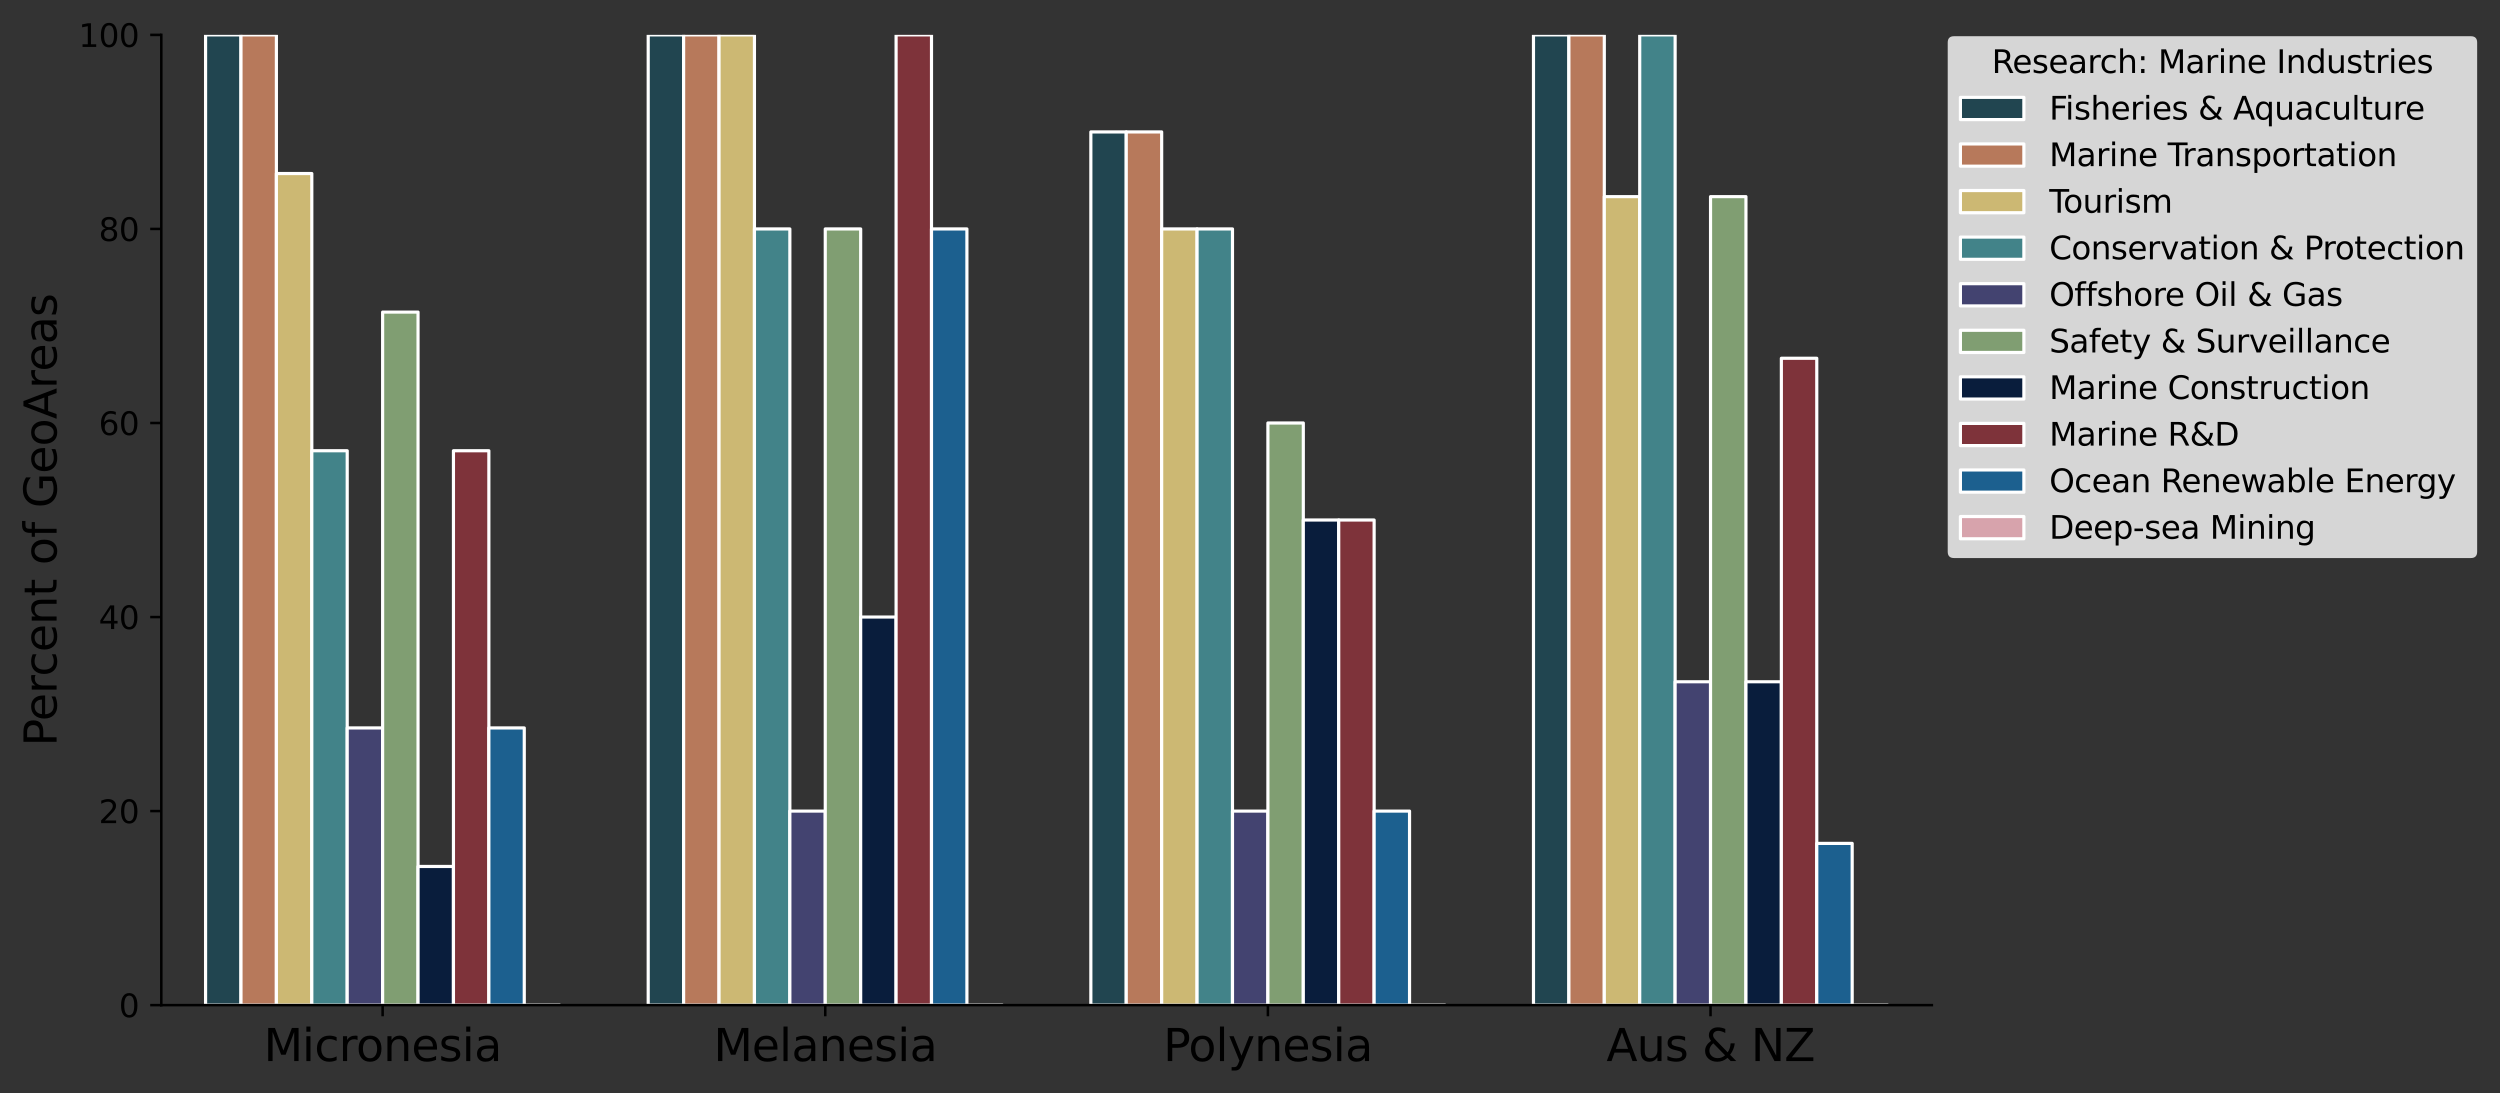 <?xml version="1.0" encoding="utf-8" standalone="no"?>
<!DOCTYPE svg PUBLIC "-//W3C//DTD SVG 1.1//EN"
  "http://www.w3.org/Graphics/SVG/1.1/DTD/svg11.dtd">
<svg xmlns:xlink="http://www.w3.org/1999/xlink" width="787.892pt" height="344.524pt" viewBox="0 0 787.892 344.524" xmlns="http://www.w3.org/2000/svg" version="1.1">
 <rect x="0" y="0" width="787.892" height="344.524" fill="#333333" stroke="none"/>
 <defs>
  <style type="text/css">*{stroke-linejoin: round; stroke-linecap: butt}</style>
 </defs>
 <g id="figure_1">
  <g id="patch_1">
   <path d="M 0 344.524 
L 787.892 344.524 
L 787.892 0 
L 0 0 
L 0 344.524 
z
" style="fill: none"/>
  </g>
  <g id="axes_1">
   <g id="patch_2">
    <path d="M 50.837 316.774 
L 608.837 316.774 
L 608.837 10.999 
L 50.837 10.999 
L 50.837 316.774 
z
" style="fill: none"/>
   </g>
   <g id="patch_3">
    <path d="M 64.787 316.774 
L 75.947 316.774 
L 75.947 10.999 
L 64.787 10.999 
z
" clip-path="url(#p81dd3dc32c)" style="fill: #214550; stroke: #ffffff; stroke-linejoin: miter"/>
   </g>
   <g id="patch_4">
    <path d="M 204.287 316.774 
L 215.447 316.774 
L 215.447 10.999 
L 204.287 10.999 
z
" clip-path="url(#p81dd3dc32c)" style="fill: #214550; stroke: #ffffff; stroke-linejoin: miter"/>
   </g>
   <g id="patch_5">
    <path d="M 343.787 316.774 
L 354.947 316.774 
L 354.947 41.577 
L 343.787 41.577 
z
" clip-path="url(#p81dd3dc32c)" style="fill: #214550; stroke: #ffffff; stroke-linejoin: miter"/>
   </g>
   <g id="patch_6">
    <path d="M 483.287 316.774 
L 494.447 316.774 
L 494.447 10.999 
L 483.287 10.999 
z
" clip-path="url(#p81dd3dc32c)" style="fill: #214550; stroke: #ffffff; stroke-linejoin: miter"/>
   </g>
   <g id="patch_7">
    <path d="M 75.947 316.774 
L 87.107 316.774 
L 87.107 10.999 
L 75.947 10.999 
z
" clip-path="url(#p81dd3dc32c)" style="fill: #b7795b; stroke: #ffffff; stroke-linejoin: miter"/>
   </g>
   <g id="patch_8">
    <path d="M 215.447 316.774 
L 226.607 316.774 
L 226.607 10.999 
L 215.447 10.999 
z
" clip-path="url(#p81dd3dc32c)" style="fill: #b7795b; stroke: #ffffff; stroke-linejoin: miter"/>
   </g>
   <g id="patch_9">
    <path d="M 354.947 316.774 
L 366.107 316.774 
L 366.107 41.577 
L 354.947 41.577 
z
" clip-path="url(#p81dd3dc32c)" style="fill: #b7795b; stroke: #ffffff; stroke-linejoin: miter"/>
   </g>
   <g id="patch_10">
    <path d="M 494.447 316.774 
L 505.607 316.774 
L 505.607 10.999 
L 494.447 10.999 
z
" clip-path="url(#p81dd3dc32c)" style="fill: #b7795b; stroke: #ffffff; stroke-linejoin: miter"/>
   </g>
   <g id="patch_11">
    <path d="M 87.107 316.774 
L 98.267 316.774 
L 98.267 54.694 
L 87.107 54.694 
z
" clip-path="url(#p81dd3dc32c)" style="fill: #ccb873; stroke: #ffffff; stroke-linejoin: miter"/>
   </g>
   <g id="patch_12">
    <path d="M 226.607 316.774 
L 237.767 316.774 
L 237.767 10.999 
L 226.607 10.999 
z
" clip-path="url(#p81dd3dc32c)" style="fill: #ccb873; stroke: #ffffff; stroke-linejoin: miter"/>
   </g>
   <g id="patch_13">
    <path d="M 366.107 316.774 
L 377.267 316.774 
L 377.267 72.154 
L 366.107 72.154 
z
" clip-path="url(#p81dd3dc32c)" style="fill: #ccb873; stroke: #ffffff; stroke-linejoin: miter"/>
   </g>
   <g id="patch_14">
    <path d="M 505.607 316.774 
L 516.767 316.774 
L 516.767 61.972 
L 505.607 61.972 
z
" clip-path="url(#p81dd3dc32c)" style="fill: #ccb873; stroke: #ffffff; stroke-linejoin: miter"/>
   </g>
   <g id="patch_15">
    <path d="M 98.267 316.774 
L 109.427 316.774 
L 109.427 142.054 
L 98.267 142.054 
z
" clip-path="url(#p81dd3dc32c)" style="fill: #428389; stroke: #ffffff; stroke-linejoin: miter"/>
   </g>
   <g id="patch_16">
    <path d="M 237.767 316.774 
L 248.927 316.774 
L 248.927 72.154 
L 237.767 72.154 
z
" clip-path="url(#p81dd3dc32c)" style="fill: #428389; stroke: #ffffff; stroke-linejoin: miter"/>
   </g>
   <g id="patch_17">
    <path d="M 377.267 316.774 
L 388.427 316.774 
L 388.427 72.154 
L 377.267 72.154 
z
" clip-path="url(#p81dd3dc32c)" style="fill: #428389; stroke: #ffffff; stroke-linejoin: miter"/>
   </g>
   <g id="patch_18">
    <path d="M 516.767 316.774 
L 527.927 316.774 
L 527.927 10.999 
L 516.767 10.999 
z
" clip-path="url(#p81dd3dc32c)" style="fill: #428389; stroke: #ffffff; stroke-linejoin: miter"/>
   </g>
   <g id="patch_19">
    <path d="M 109.427 316.774 
L 120.587 316.774 
L 120.587 229.414 
L 109.427 229.414 
z
" clip-path="url(#p81dd3dc32c)" style="fill: #434370; stroke: #ffffff; stroke-linejoin: miter"/>
   </g>
   <g id="patch_20">
    <path d="M 248.927 316.774 
L 260.087 316.774 
L 260.087 255.619 
L 248.927 255.619 
z
" clip-path="url(#p81dd3dc32c)" style="fill: #434370; stroke: #ffffff; stroke-linejoin: miter"/>
   </g>
   <g id="patch_21">
    <path d="M 388.427 316.774 
L 399.587 316.774 
L 399.587 255.619 
L 388.427 255.619 
z
" clip-path="url(#p81dd3dc32c)" style="fill: #434370; stroke: #ffffff; stroke-linejoin: miter"/>
   </g>
   <g id="patch_22">
    <path d="M 527.927 316.774 
L 539.087 316.774 
L 539.087 214.859 
L 527.927 214.859 
z
" clip-path="url(#p81dd3dc32c)" style="fill: #434370; stroke: #ffffff; stroke-linejoin: miter"/>
   </g>
   <g id="patch_23">
    <path d="M 120.587 316.774 
L 131.747 316.774 
L 131.747 98.359 
L 120.587 98.359 
z
" clip-path="url(#p81dd3dc32c)" style="fill: #809e72; stroke: #ffffff; stroke-linejoin: miter"/>
   </g>
   <g id="patch_24">
    <path d="M 260.087 316.774 
L 271.247 316.774 
L 271.247 72.154 
L 260.087 72.154 
z
" clip-path="url(#p81dd3dc32c)" style="fill: #809e72; stroke: #ffffff; stroke-linejoin: miter"/>
   </g>
   <g id="patch_25">
    <path d="M 399.587 316.774 
L 410.747 316.774 
L 410.747 133.309 
L 399.587 133.309 
z
" clip-path="url(#p81dd3dc32c)" style="fill: #809e72; stroke: #ffffff; stroke-linejoin: miter"/>
   </g>
   <g id="patch_26">
    <path d="M 539.087 316.774 
L 550.247 316.774 
L 550.247 61.972 
L 539.087 61.972 
z
" clip-path="url(#p81dd3dc32c)" style="fill: #809e72; stroke: #ffffff; stroke-linejoin: miter"/>
   </g>
   <g id="patch_27">
    <path d="M 131.747 316.774 
L 142.907 316.774 
L 142.907 273.079 
L 131.747 273.079 
z
" clip-path="url(#p81dd3dc32c)" style="fill: #091d3c; stroke: #ffffff; stroke-linejoin: miter"/>
   </g>
   <g id="patch_28">
    <path d="M 271.247 316.774 
L 282.407 316.774 
L 282.407 194.464 
L 271.247 194.464 
z
" clip-path="url(#p81dd3dc32c)" style="fill: #091d3c; stroke: #ffffff; stroke-linejoin: miter"/>
   </g>
   <g id="patch_29">
    <path d="M 410.747 316.774 
L 421.907 316.774 
L 421.907 163.887 
L 410.747 163.887 
z
" clip-path="url(#p81dd3dc32c)" style="fill: #091d3c; stroke: #ffffff; stroke-linejoin: miter"/>
   </g>
   <g id="patch_30">
    <path d="M 550.247 316.774 
L 561.407 316.774 
L 561.407 214.859 
L 550.247 214.859 
z
" clip-path="url(#p81dd3dc32c)" style="fill: #091d3c; stroke: #ffffff; stroke-linejoin: miter"/>
   </g>
   <g id="patch_31">
    <path d="M 142.907 316.774 
L 154.067 316.774 
L 154.067 142.054 
L 142.907 142.054 
z
" clip-path="url(#p81dd3dc32c)" style="fill: #7e333a; stroke: #ffffff; stroke-linejoin: miter"/>
   </g>
   <g id="patch_32">
    <path d="M 282.407 316.774 
L 293.567 316.774 
L 293.567 10.999 
L 282.407 10.999 
z
" clip-path="url(#p81dd3dc32c)" style="fill: #7e333a; stroke: #ffffff; stroke-linejoin: miter"/>
   </g>
   <g id="patch_33">
    <path d="M 421.907 316.774 
L 433.067 316.774 
L 433.067 163.887 
L 421.907 163.887 
z
" clip-path="url(#p81dd3dc32c)" style="fill: #7e333a; stroke: #ffffff; stroke-linejoin: miter"/>
   </g>
   <g id="patch_34">
    <path d="M 561.407 316.774 
L 572.567 316.774 
L 572.567 112.914 
L 561.407 112.914 
z
" clip-path="url(#p81dd3dc32c)" style="fill: #7e333a; stroke: #ffffff; stroke-linejoin: miter"/>
   </g>
   <g id="patch_35">
    <path d="M 154.067 316.774 
L 165.227 316.774 
L 165.227 229.414 
L 154.067 229.414 
z
" clip-path="url(#p81dd3dc32c)" style="fill: #1c608f; stroke: #ffffff; stroke-linejoin: miter"/>
   </g>
   <g id="patch_36">
    <path d="M 293.567 316.774 
L 304.727 316.774 
L 304.727 72.154 
L 293.567 72.154 
z
" clip-path="url(#p81dd3dc32c)" style="fill: #1c608f; stroke: #ffffff; stroke-linejoin: miter"/>
   </g>
   <g id="patch_37">
    <path d="M 433.067 316.774 
L 444.227 316.774 
L 444.227 255.619 
L 433.067 255.619 
z
" clip-path="url(#p81dd3dc32c)" style="fill: #1c608f; stroke: #ffffff; stroke-linejoin: miter"/>
   </g>
   <g id="patch_38">
    <path d="M 572.567 316.774 
L 583.727 316.774 
L 583.727 265.802 
L 572.567 265.802 
z
" clip-path="url(#p81dd3dc32c)" style="fill: #1c608f; stroke: #ffffff; stroke-linejoin: miter"/>
   </g>
   <g id="patch_39">
    <path d="M 165.227 316.774 
L 176.387 316.774 
L 176.387 316.774 
L 165.227 316.774 
z
" clip-path="url(#p81dd3dc32c)" style="fill: #d7a3ac; stroke: #ffffff; stroke-linejoin: miter"/>
   </g>
   <g id="patch_40">
    <path d="M 304.727 316.774 
L 315.887 316.774 
L 315.887 316.774 
L 304.727 316.774 
z
" clip-path="url(#p81dd3dc32c)" style="fill: #d7a3ac; stroke: #ffffff; stroke-linejoin: miter"/>
   </g>
   <g id="patch_41">
    <path d="M 444.227 316.774 
L 455.387 316.774 
L 455.387 316.774 
L 444.227 316.774 
z
" clip-path="url(#p81dd3dc32c)" style="fill: #d7a3ac; stroke: #ffffff; stroke-linejoin: miter"/>
   </g>
   <g id="patch_42">
    <path d="M 583.727 316.774 
L 594.887 316.774 
L 594.887 316.774 
L 583.727 316.774 
z
" clip-path="url(#p81dd3dc32c)" style="fill: #d7a3ac; stroke: #ffffff; stroke-linejoin: miter"/>
   </g>
   <g id="matplotlib.axis_1">
    <g id="xtick_1">
     <g id="line2d_1">
      <defs>
       <path id="m00accdbb37" d="M 0 0 
L 0 3.5 
" style="stroke: #000000; stroke-width: 0.8"/>
      </defs>
      <g>
       <use xlink:href="#m00accdbb37" x="120.587" y="316.774" style="stroke: #000000; stroke-width: 0.8"/>
      </g>
     </g>
     <g id="text_1">
      <!-- Micronesia -->
      <g transform="translate(83.126 334.412)scale(0.14 -0.14)">
       <defs>
        <path id="DejaVuSans-4d" d="M 628 4666 
L 1569 4666 
L 2759 1491 
L 3956 4666 
L 4897 4666 
L 4897 0 
L 4281 0 
L 4281 4097 
L 3078 897 
L 2444 897 
L 1241 4097 
L 1241 0 
L 628 0 
L 628 4666 
z
" transform="scale(0.016)"/>
        <path id="DejaVuSans-69" d="M 603 3500 
L 1178 3500 
L 1178 0 
L 603 0 
L 603 3500 
z
M 603 4863 
L 1178 4863 
L 1178 4134 
L 603 4134 
L 603 4863 
z
" transform="scale(0.016)"/>
        <path id="DejaVuSans-63" d="M 3122 3366 
L 3122 2828 
Q 2878 2963 2633 3030 
Q 2388 3097 2138 3097 
Q 1578 3097 1268 2742 
Q 959 2388 959 1747 
Q 959 1106 1268 751 
Q 1578 397 2138 397 
Q 2388 397 2633 464 
Q 2878 531 3122 666 
L 3122 134 
Q 2881 22 2623 -34 
Q 2366 -91 2075 -91 
Q 1284 -91 818 406 
Q 353 903 353 1747 
Q 353 2603 823 3093 
Q 1294 3584 2113 3584 
Q 2378 3584 2631 3529 
Q 2884 3475 3122 3366 
z
" transform="scale(0.016)"/>
        <path id="DejaVuSans-72" d="M 2631 2963 
Q 2534 3019 2420 3045 
Q 2306 3072 2169 3072 
Q 1681 3072 1420 2755 
Q 1159 2438 1159 1844 
L 1159 0 
L 581 0 
L 581 3500 
L 1159 3500 
L 1159 2956 
Q 1341 3275 1631 3429 
Q 1922 3584 2338 3584 
Q 2397 3584 2469 3576 
Q 2541 3569 2628 3553 
L 2631 2963 
z
" transform="scale(0.016)"/>
        <path id="DejaVuSans-6f" d="M 1959 3097 
Q 1497 3097 1228 2736 
Q 959 2375 959 1747 
Q 959 1119 1226 758 
Q 1494 397 1959 397 
Q 2419 397 2687 759 
Q 2956 1122 2956 1747 
Q 2956 2369 2687 2733 
Q 2419 3097 1959 3097 
z
M 1959 3584 
Q 2709 3584 3137 3096 
Q 3566 2609 3566 1747 
Q 3566 888 3137 398 
Q 2709 -91 1959 -91 
Q 1206 -91 779 398 
Q 353 888 353 1747 
Q 353 2609 779 3096 
Q 1206 3584 1959 3584 
z
" transform="scale(0.016)"/>
        <path id="DejaVuSans-6e" d="M 3513 2113 
L 3513 0 
L 2938 0 
L 2938 2094 
Q 2938 2591 2744 2837 
Q 2550 3084 2163 3084 
Q 1697 3084 1428 2787 
Q 1159 2491 1159 1978 
L 1159 0 
L 581 0 
L 581 3500 
L 1159 3500 
L 1159 2956 
Q 1366 3272 1645 3428 
Q 1925 3584 2291 3584 
Q 2894 3584 3203 3211 
Q 3513 2838 3513 2113 
z
" transform="scale(0.016)"/>
        <path id="DejaVuSans-65" d="M 3597 1894 
L 3597 1613 
L 953 1613 
Q 991 1019 1311 708 
Q 1631 397 2203 397 
Q 2534 397 2845 478 
Q 3156 559 3463 722 
L 3463 178 
Q 3153 47 2828 -22 
Q 2503 -91 2169 -91 
Q 1331 -91 842 396 
Q 353 884 353 1716 
Q 353 2575 817 3079 
Q 1281 3584 2069 3584 
Q 2775 3584 3186 3129 
Q 3597 2675 3597 1894 
z
M 3022 2063 
Q 3016 2534 2758 2815 
Q 2500 3097 2075 3097 
Q 1594 3097 1305 2825 
Q 1016 2553 972 2059 
L 3022 2063 
z
" transform="scale(0.016)"/>
        <path id="DejaVuSans-73" d="M 2834 3397 
L 2834 2853 
Q 2591 2978 2328 3040 
Q 2066 3103 1784 3103 
Q 1356 3103 1142 2972 
Q 928 2841 928 2578 
Q 928 2378 1081 2264 
Q 1234 2150 1697 2047 
L 1894 2003 
Q 2506 1872 2764 1633 
Q 3022 1394 3022 966 
Q 3022 478 2636 193 
Q 2250 -91 1575 -91 
Q 1294 -91 989 -36 
Q 684 19 347 128 
L 347 722 
Q 666 556 975 473 
Q 1284 391 1588 391 
Q 1994 391 2212 530 
Q 2431 669 2431 922 
Q 2431 1156 2273 1281 
Q 2116 1406 1581 1522 
L 1381 1569 
Q 847 1681 609 1914 
Q 372 2147 372 2553 
Q 372 3047 722 3315 
Q 1072 3584 1716 3584 
Q 2034 3584 2315 3537 
Q 2597 3491 2834 3397 
z
" transform="scale(0.016)"/>
        <path id="DejaVuSans-61" d="M 2194 1759 
Q 1497 1759 1228 1600 
Q 959 1441 959 1056 
Q 959 750 1161 570 
Q 1363 391 1709 391 
Q 2188 391 2477 730 
Q 2766 1069 2766 1631 
L 2766 1759 
L 2194 1759 
z
M 3341 1997 
L 3341 0 
L 2766 0 
L 2766 531 
Q 2569 213 2275 61 
Q 1981 -91 1556 -91 
Q 1019 -91 701 211 
Q 384 513 384 1019 
Q 384 1609 779 1909 
Q 1175 2209 1959 2209 
L 2766 2209 
L 2766 2266 
Q 2766 2663 2505 2880 
Q 2244 3097 1772 3097 
Q 1472 3097 1187 3025 
Q 903 2953 641 2809 
L 641 3341 
Q 956 3463 1253 3523 
Q 1550 3584 1831 3584 
Q 2591 3584 2966 3190 
Q 3341 2797 3341 1997 
z
" transform="scale(0.016)"/>
       </defs>
       <use xlink:href="#DejaVuSans-4d"/>
       <use xlink:href="#DejaVuSans-69" x="86.279"/>
       <use xlink:href="#DejaVuSans-63" x="114.062"/>
       <use xlink:href="#DejaVuSans-72" x="169.043"/>
       <use xlink:href="#DejaVuSans-6f" x="207.906"/>
       <use xlink:href="#DejaVuSans-6e" x="269.088"/>
       <use xlink:href="#DejaVuSans-65" x="332.467"/>
       <use xlink:href="#DejaVuSans-73" x="393.99"/>
       <use xlink:href="#DejaVuSans-69" x="446.09"/>
       <use xlink:href="#DejaVuSans-61" x="473.873"/>
      </g>
     </g>
    </g>
    <g id="xtick_2">
     <g id="line2d_2">
      <g>
       <use xlink:href="#m00accdbb37" x="260.087" y="316.774" style="stroke: #000000; stroke-width: 0.8"/>
      </g>
     </g>
     <g id="text_2">
      <!-- Melanesia -->
      <g transform="translate(224.881 334.412)scale(0.14 -0.14)">
       <defs>
        <path id="DejaVuSans-6c" d="M 603 4863 
L 1178 4863 
L 1178 0 
L 603 0 
L 603 4863 
z
" transform="scale(0.016)"/>
       </defs>
       <use xlink:href="#DejaVuSans-4d"/>
       <use xlink:href="#DejaVuSans-65" x="86.279"/>
       <use xlink:href="#DejaVuSans-6c" x="147.803"/>
       <use xlink:href="#DejaVuSans-61" x="175.586"/>
       <use xlink:href="#DejaVuSans-6e" x="236.865"/>
       <use xlink:href="#DejaVuSans-65" x="300.244"/>
       <use xlink:href="#DejaVuSans-73" x="361.768"/>
       <use xlink:href="#DejaVuSans-69" x="413.867"/>
       <use xlink:href="#DejaVuSans-61" x="441.65"/>
      </g>
     </g>
    </g>
    <g id="xtick_3">
     <g id="line2d_3">
      <g>
       <use xlink:href="#m00accdbb37" x="399.587" y="316.774" style="stroke: #000000; stroke-width: 0.8"/>
      </g>
     </g>
     <g id="text_3">
      <!-- Polynesia -->
      <g transform="translate(366.625 334.412)scale(0.14 -0.14)">
       <defs>
        <path id="DejaVuSans-50" d="M 1259 4147 
L 1259 2394 
L 2053 2394 
Q 2494 2394 2734 2622 
Q 2975 2850 2975 3272 
Q 2975 3691 2734 3919 
Q 2494 4147 2053 4147 
L 1259 4147 
z
M 628 4666 
L 2053 4666 
Q 2838 4666 3239 4311 
Q 3641 3956 3641 3272 
Q 3641 2581 3239 2228 
Q 2838 1875 2053 1875 
L 1259 1875 
L 1259 0 
L 628 0 
L 628 4666 
z
" transform="scale(0.016)"/>
        <path id="DejaVuSans-79" d="M 2059 -325 
Q 1816 -950 1584 -1140 
Q 1353 -1331 966 -1331 
L 506 -1331 
L 506 -850 
L 844 -850 
Q 1081 -850 1212 -737 
Q 1344 -625 1503 -206 
L 1606 56 
L 191 3500 
L 800 3500 
L 1894 763 
L 2988 3500 
L 3597 3500 
L 2059 -325 
z
" transform="scale(0.016)"/>
       </defs>
       <use xlink:href="#DejaVuSans-50"/>
       <use xlink:href="#DejaVuSans-6f" x="56.678"/>
       <use xlink:href="#DejaVuSans-6c" x="117.859"/>
       <use xlink:href="#DejaVuSans-79" x="145.643"/>
       <use xlink:href="#DejaVuSans-6e" x="204.822"/>
       <use xlink:href="#DejaVuSans-65" x="268.201"/>
       <use xlink:href="#DejaVuSans-73" x="329.725"/>
       <use xlink:href="#DejaVuSans-69" x="381.824"/>
       <use xlink:href="#DejaVuSans-61" x="409.607"/>
      </g>
     </g>
    </g>
    <g id="xtick_4">
     <g id="line2d_4">
      <g>
       <use xlink:href="#m00accdbb37" x="539.087" y="316.774" style="stroke: #000000; stroke-width: 0.8"/>
      </g>
     </g>
     <g id="text_4">
      <!-- Aus &amp; NZ -->
      <g transform="translate(506.275 334.412)scale(0.14 -0.14)">
       <defs>
        <path id="DejaVuSans-41" d="M 2188 4044 
L 1331 1722 
L 3047 1722 
L 2188 4044 
z
M 1831 4666 
L 2547 4666 
L 4325 0 
L 3669 0 
L 3244 1197 
L 1141 1197 
L 716 0 
L 50 0 
L 1831 4666 
z
" transform="scale(0.016)"/>
        <path id="DejaVuSans-75" d="M 544 1381 
L 544 3500 
L 1119 3500 
L 1119 1403 
Q 1119 906 1312 657 
Q 1506 409 1894 409 
Q 2359 409 2629 706 
Q 2900 1003 2900 1516 
L 2900 3500 
L 3475 3500 
L 3475 0 
L 2900 0 
L 2900 538 
Q 2691 219 2414 64 
Q 2138 -91 1772 -91 
Q 1169 -91 856 284 
Q 544 659 544 1381 
z
M 1991 3584 
L 1991 3584 
z
" transform="scale(0.016)"/>
        <path id="DejaVuSans-20" transform="scale(0.016)"/>
        <path id="DejaVuSans-26" d="M 1556 2509 
Q 1272 2256 1139 2004 
Q 1006 1753 1006 1478 
Q 1006 1022 1337 719 
Q 1669 416 2169 416 
Q 2466 416 2725 514 
Q 2984 613 3213 813 
L 1556 2509 
z
M 1997 2859 
L 3584 1234 
Q 3769 1513 3872 1830 
Q 3975 2147 3994 2503 
L 4575 2503 
Q 4538 2091 4375 1687 
Q 4213 1284 3922 891 
L 4794 0 
L 4006 0 
L 3559 459 
Q 3234 181 2878 45 
Q 2522 -91 2113 -91 
Q 1359 -91 881 339 
Q 403 769 403 1441 
Q 403 1841 612 2192 
Q 822 2544 1241 2853 
Q 1091 3050 1012 3245 
Q 934 3441 934 3628 
Q 934 4134 1281 4442 
Q 1628 4750 2203 4750 
Q 2463 4750 2720 4694 
Q 2978 4638 3244 4525 
L 3244 3956 
Q 2972 4103 2725 4179 
Q 2478 4256 2266 4256 
Q 1938 4256 1733 4082 
Q 1528 3909 1528 3634 
Q 1528 3475 1620 3314 
Q 1713 3153 1997 2859 
z
" transform="scale(0.016)"/>
        <path id="DejaVuSans-4e" d="M 628 4666 
L 1478 4666 
L 3547 763 
L 3547 4666 
L 4159 4666 
L 4159 0 
L 3309 0 
L 1241 3903 
L 1241 0 
L 628 0 
L 628 4666 
z
" transform="scale(0.016)"/>
        <path id="DejaVuSans-5a" d="M 359 4666 
L 4025 4666 
L 4025 4184 
L 1075 531 
L 4097 531 
L 4097 0 
L 288 0 
L 288 481 
L 3238 4134 
L 359 4134 
L 359 4666 
z
" transform="scale(0.016)"/>
       </defs>
       <use xlink:href="#DejaVuSans-41"/>
       <use xlink:href="#DejaVuSans-75" x="68.408"/>
       <use xlink:href="#DejaVuSans-73" x="131.787"/>
       <use xlink:href="#DejaVuSans-20" x="183.887"/>
       <use xlink:href="#DejaVuSans-26" x="215.674"/>
       <use xlink:href="#DejaVuSans-20" x="293.652"/>
       <use xlink:href="#DejaVuSans-4e" x="325.439"/>
       <use xlink:href="#DejaVuSans-5a" x="400.244"/>
      </g>
     </g>
    </g>
   </g>
   <g id="matplotlib.axis_2">
    <g id="ytick_1">
     <g id="line2d_5">
      <defs>
       <path id="m02c22f96ab" d="M 0 0 
L -3.5 0 
" style="stroke: #000000; stroke-width: 0.8"/>
      </defs>
      <g>
       <use xlink:href="#m02c22f96ab" x="50.837" y="316.774" style="stroke: #000000; stroke-width: 0.8"/>
      </g>
     </g>
     <g id="text_5">
      <!-- 0 -->
      <g transform="translate(37.474 320.573)scale(0.1 -0.1)">
       <defs>
        <path id="DejaVuSans-30" d="M 2034 4250 
Q 1547 4250 1301 3770 
Q 1056 3291 1056 2328 
Q 1056 1369 1301 889 
Q 1547 409 2034 409 
Q 2525 409 2770 889 
Q 3016 1369 3016 2328 
Q 3016 3291 2770 3770 
Q 2525 4250 2034 4250 
z
M 2034 4750 
Q 2819 4750 3233 4129 
Q 3647 3509 3647 2328 
Q 3647 1150 3233 529 
Q 2819 -91 2034 -91 
Q 1250 -91 836 529 
Q 422 1150 422 2328 
Q 422 3509 836 4129 
Q 1250 4750 2034 4750 
z
" transform="scale(0.016)"/>
       </defs>
       <use xlink:href="#DejaVuSans-30"/>
      </g>
     </g>
    </g>
    <g id="ytick_2">
     <g id="line2d_6">
      <g>
       <use xlink:href="#m02c22f96ab" x="50.837" y="255.619" style="stroke: #000000; stroke-width: 0.8"/>
      </g>
     </g>
     <g id="text_6">
      <!-- 20 -->
      <g transform="translate(31.112 259.418)scale(0.1 -0.1)">
       <defs>
        <path id="DejaVuSans-32" d="M 1228 531 
L 3431 531 
L 3431 0 
L 469 0 
L 469 531 
Q 828 903 1448 1529 
Q 2069 2156 2228 2338 
Q 2531 2678 2651 2914 
Q 2772 3150 2772 3378 
Q 2772 3750 2511 3984 
Q 2250 4219 1831 4219 
Q 1534 4219 1204 4116 
Q 875 4013 500 3803 
L 500 4441 
Q 881 4594 1212 4672 
Q 1544 4750 1819 4750 
Q 2544 4750 2975 4387 
Q 3406 4025 3406 3419 
Q 3406 3131 3298 2873 
Q 3191 2616 2906 2266 
Q 2828 2175 2409 1742 
Q 1991 1309 1228 531 
z
" transform="scale(0.016)"/>
       </defs>
       <use xlink:href="#DejaVuSans-32"/>
       <use xlink:href="#DejaVuSans-30" x="63.623"/>
      </g>
     </g>
    </g>
    <g id="ytick_3">
     <g id="line2d_7">
      <g>
       <use xlink:href="#m02c22f96ab" x="50.837" y="194.464" style="stroke: #000000; stroke-width: 0.8"/>
      </g>
     </g>
     <g id="text_7">
      <!-- 40 -->
      <g transform="translate(31.112 198.263)scale(0.1 -0.1)">
       <defs>
        <path id="DejaVuSans-34" d="M 2419 4116 
L 825 1625 
L 2419 1625 
L 2419 4116 
z
M 2253 4666 
L 3047 4666 
L 3047 1625 
L 3713 1625 
L 3713 1100 
L 3047 1100 
L 3047 0 
L 2419 0 
L 2419 1100 
L 313 1100 
L 313 1709 
L 2253 4666 
z
" transform="scale(0.016)"/>
       </defs>
       <use xlink:href="#DejaVuSans-34"/>
       <use xlink:href="#DejaVuSans-30" x="63.623"/>
      </g>
     </g>
    </g>
    <g id="ytick_4">
     <g id="line2d_8">
      <g>
       <use xlink:href="#m02c22f96ab" x="50.837" y="133.309" style="stroke: #000000; stroke-width: 0.8"/>
      </g>
     </g>
     <g id="text_8">
      <!-- 60 -->
      <g transform="translate(31.112 137.108)scale(0.1 -0.1)">
       <defs>
        <path id="DejaVuSans-36" d="M 2113 2584 
Q 1688 2584 1439 2293 
Q 1191 2003 1191 1497 
Q 1191 994 1439 701 
Q 1688 409 2113 409 
Q 2538 409 2786 701 
Q 3034 994 3034 1497 
Q 3034 2003 2786 2293 
Q 2538 2584 2113 2584 
z
M 3366 4563 
L 3366 3988 
Q 3128 4100 2886 4159 
Q 2644 4219 2406 4219 
Q 1781 4219 1451 3797 
Q 1122 3375 1075 2522 
Q 1259 2794 1537 2939 
Q 1816 3084 2150 3084 
Q 2853 3084 3261 2657 
Q 3669 2231 3669 1497 
Q 3669 778 3244 343 
Q 2819 -91 2113 -91 
Q 1303 -91 875 529 
Q 447 1150 447 2328 
Q 447 3434 972 4092 
Q 1497 4750 2381 4750 
Q 2619 4750 2861 4703 
Q 3103 4656 3366 4563 
z
" transform="scale(0.016)"/>
       </defs>
       <use xlink:href="#DejaVuSans-36"/>
       <use xlink:href="#DejaVuSans-30" x="63.623"/>
      </g>
     </g>
    </g>
    <g id="ytick_5">
     <g id="line2d_9">
      <g>
       <use xlink:href="#m02c22f96ab" x="50.837" y="72.154" style="stroke: #000000; stroke-width: 0.8"/>
      </g>
     </g>
     <g id="text_9">
      <!-- 80 -->
      <g transform="translate(31.112 75.953)scale(0.1 -0.1)">
       <defs>
        <path id="DejaVuSans-38" d="M 2034 2216 
Q 1584 2216 1326 1975 
Q 1069 1734 1069 1313 
Q 1069 891 1326 650 
Q 1584 409 2034 409 
Q 2484 409 2743 651 
Q 3003 894 3003 1313 
Q 3003 1734 2745 1975 
Q 2488 2216 2034 2216 
z
M 1403 2484 
Q 997 2584 770 2862 
Q 544 3141 544 3541 
Q 544 4100 942 4425 
Q 1341 4750 2034 4750 
Q 2731 4750 3128 4425 
Q 3525 4100 3525 3541 
Q 3525 3141 3298 2862 
Q 3072 2584 2669 2484 
Q 3125 2378 3379 2068 
Q 3634 1759 3634 1313 
Q 3634 634 3220 271 
Q 2806 -91 2034 -91 
Q 1263 -91 848 271 
Q 434 634 434 1313 
Q 434 1759 690 2068 
Q 947 2378 1403 2484 
z
M 1172 3481 
Q 1172 3119 1398 2916 
Q 1625 2713 2034 2713 
Q 2441 2713 2670 2916 
Q 2900 3119 2900 3481 
Q 2900 3844 2670 4047 
Q 2441 4250 2034 4250 
Q 1625 4250 1398 4047 
Q 1172 3844 1172 3481 
z
" transform="scale(0.016)"/>
       </defs>
       <use xlink:href="#DejaVuSans-38"/>
       <use xlink:href="#DejaVuSans-30" x="63.623"/>
      </g>
     </g>
    </g>
    <g id="ytick_6">
     <g id="line2d_10">
      <g>
       <use xlink:href="#m02c22f96ab" x="50.837" y="10.999" style="stroke: #000000; stroke-width: 0.8"/>
      </g>
     </g>
     <g id="text_10">
      <!-- 100 -->
      <g transform="translate(24.749 14.798)scale(0.1 -0.1)">
       <defs>
        <path id="DejaVuSans-31" d="M 794 531 
L 1825 531 
L 1825 4091 
L 703 3866 
L 703 4441 
L 1819 4666 
L 2450 4666 
L 2450 531 
L 3481 531 
L 3481 0 
L 794 0 
L 794 531 
z
" transform="scale(0.016)"/>
       </defs>
       <use xlink:href="#DejaVuSans-31"/>
       <use xlink:href="#DejaVuSans-30" x="63.623"/>
       <use xlink:href="#DejaVuSans-30" x="127.246"/>
      </g>
     </g>
    </g>
    <g id="text_11">
     <!-- Percent of GeoAreas -->
     <g transform="translate(17.838 235.181)rotate(-90)scale(0.14 -0.14)">
      <defs>
       <path id="DejaVuSans-74" d="M 1172 4494 
L 1172 3500 
L 2356 3500 
L 2356 3053 
L 1172 3053 
L 1172 1153 
Q 1172 725 1289 603 
Q 1406 481 1766 481 
L 2356 481 
L 2356 0 
L 1766 0 
Q 1100 0 847 248 
Q 594 497 594 1153 
L 594 3053 
L 172 3053 
L 172 3500 
L 594 3500 
L 594 4494 
L 1172 4494 
z
" transform="scale(0.016)"/>
       <path id="DejaVuSans-66" d="M 2375 4863 
L 2375 4384 
L 1825 4384 
Q 1516 4384 1395 4259 
Q 1275 4134 1275 3809 
L 1275 3500 
L 2222 3500 
L 2222 3053 
L 1275 3053 
L 1275 0 
L 697 0 
L 697 3053 
L 147 3053 
L 147 3500 
L 697 3500 
L 697 3744 
Q 697 4328 969 4595 
Q 1241 4863 1831 4863 
L 2375 4863 
z
" transform="scale(0.016)"/>
       <path id="DejaVuSans-47" d="M 3809 666 
L 3809 1919 
L 2778 1919 
L 2778 2438 
L 4434 2438 
L 4434 434 
Q 4069 175 3628 42 
Q 3188 -91 2688 -91 
Q 1594 -91 976 548 
Q 359 1188 359 2328 
Q 359 3472 976 4111 
Q 1594 4750 2688 4750 
Q 3144 4750 3555 4637 
Q 3966 4525 4313 4306 
L 4313 3634 
Q 3963 3931 3569 4081 
Q 3175 4231 2741 4231 
Q 1884 4231 1454 3753 
Q 1025 3275 1025 2328 
Q 1025 1384 1454 906 
Q 1884 428 2741 428 
Q 3075 428 3337 486 
Q 3600 544 3809 666 
z
" transform="scale(0.016)"/>
      </defs>
      <use xlink:href="#DejaVuSans-50"/>
      <use xlink:href="#DejaVuSans-65" x="56.678"/>
      <use xlink:href="#DejaVuSans-72" x="118.201"/>
      <use xlink:href="#DejaVuSans-63" x="157.064"/>
      <use xlink:href="#DejaVuSans-65" x="212.045"/>
      <use xlink:href="#DejaVuSans-6e" x="273.568"/>
      <use xlink:href="#DejaVuSans-74" x="336.947"/>
      <use xlink:href="#DejaVuSans-20" x="376.156"/>
      <use xlink:href="#DejaVuSans-6f" x="407.943"/>
      <use xlink:href="#DejaVuSans-66" x="469.125"/>
      <use xlink:href="#DejaVuSans-20" x="504.33"/>
      <use xlink:href="#DejaVuSans-47" x="536.117"/>
      <use xlink:href="#DejaVuSans-65" x="613.607"/>
      <use xlink:href="#DejaVuSans-6f" x="675.131"/>
      <use xlink:href="#DejaVuSans-41" x="736.312"/>
      <use xlink:href="#DejaVuSans-72" x="804.721"/>
      <use xlink:href="#DejaVuSans-65" x="843.584"/>
      <use xlink:href="#DejaVuSans-61" x="905.107"/>
      <use xlink:href="#DejaVuSans-73" x="966.387"/>
     </g>
    </g>
   </g>
   <g id="patch_43">
    <path d="M 50.837 316.774 
L 50.837 10.999 
" style="fill: none; stroke: #000000; stroke-width: 0.8; stroke-linejoin: miter; stroke-linecap: square"/>
   </g>
   <g id="patch_44">
    <path d="M 50.837 316.774 
L 608.837 316.774 
" style="fill: none; stroke: #000000; stroke-width: 0.8; stroke-linejoin: miter; stroke-linecap: square"/>
   </g>
   <g id="legend_1">
    <g id="patch_45">
     <path d="M 615.837 175.872 
L 778.692 175.872 
Q 780.692 175.872 780.692 173.872 
L 780.692 13.413 
Q 780.692 11.413 778.692 11.413 
L 615.837 11.413 
Q 613.837 11.413 613.837 13.413 
L 613.837 173.872 
Q 613.837 175.872 615.837 175.872 
z
" style="fill: #ffffff; opacity: 0.8"/>
    </g>
    <g id="text_12">
     <!-- Research: Marine Industries -->
     <g transform="translate(627.724 23.011)scale(0.1 -0.1)">
      <defs>
       <path id="DejaVuSans-52" d="M 2841 2188 
Q 3044 2119 3236 1894 
Q 3428 1669 3622 1275 
L 4263 0 
L 3584 0 
L 2988 1197 
Q 2756 1666 2539 1819 
Q 2322 1972 1947 1972 
L 1259 1972 
L 1259 0 
L 628 0 
L 628 4666 
L 2053 4666 
Q 2853 4666 3247 4331 
Q 3641 3997 3641 3322 
Q 3641 2881 3436 2590 
Q 3231 2300 2841 2188 
z
M 1259 4147 
L 1259 2491 
L 2053 2491 
Q 2509 2491 2742 2702 
Q 2975 2913 2975 3322 
Q 2975 3731 2742 3939 
Q 2509 4147 2053 4147 
L 1259 4147 
z
" transform="scale(0.016)"/>
       <path id="DejaVuSans-68" d="M 3513 2113 
L 3513 0 
L 2938 0 
L 2938 2094 
Q 2938 2591 2744 2837 
Q 2550 3084 2163 3084 
Q 1697 3084 1428 2787 
Q 1159 2491 1159 1978 
L 1159 0 
L 581 0 
L 581 4863 
L 1159 4863 
L 1159 2956 
Q 1366 3272 1645 3428 
Q 1925 3584 2291 3584 
Q 2894 3584 3203 3211 
Q 3513 2838 3513 2113 
z
" transform="scale(0.016)"/>
       <path id="DejaVuSans-3a" d="M 750 794 
L 1409 794 
L 1409 0 
L 750 0 
L 750 794 
z
M 750 3309 
L 1409 3309 
L 1409 2516 
L 750 2516 
L 750 3309 
z
" transform="scale(0.016)"/>
       <path id="DejaVuSans-49" d="M 628 4666 
L 1259 4666 
L 1259 0 
L 628 0 
L 628 4666 
z
" transform="scale(0.016)"/>
       <path id="DejaVuSans-64" d="M 2906 2969 
L 2906 4863 
L 3481 4863 
L 3481 0 
L 2906 0 
L 2906 525 
Q 2725 213 2448 61 
Q 2172 -91 1784 -91 
Q 1150 -91 751 415 
Q 353 922 353 1747 
Q 353 2572 751 3078 
Q 1150 3584 1784 3584 
Q 2172 3584 2448 3432 
Q 2725 3281 2906 2969 
z
M 947 1747 
Q 947 1113 1208 752 
Q 1469 391 1925 391 
Q 2381 391 2643 752 
Q 2906 1113 2906 1747 
Q 2906 2381 2643 2742 
Q 2381 3103 1925 3103 
Q 1469 3103 1208 2742 
Q 947 2381 947 1747 
z
" transform="scale(0.016)"/>
      </defs>
      <use xlink:href="#DejaVuSans-52"/>
      <use xlink:href="#DejaVuSans-65" x="64.982"/>
      <use xlink:href="#DejaVuSans-73" x="126.506"/>
      <use xlink:href="#DejaVuSans-65" x="178.605"/>
      <use xlink:href="#DejaVuSans-61" x="240.129"/>
      <use xlink:href="#DejaVuSans-72" x="301.408"/>
      <use xlink:href="#DejaVuSans-63" x="340.271"/>
      <use xlink:href="#DejaVuSans-68" x="395.252"/>
      <use xlink:href="#DejaVuSans-3a" x="458.631"/>
      <use xlink:href="#DejaVuSans-20" x="492.322"/>
      <use xlink:href="#DejaVuSans-4d" x="524.109"/>
      <use xlink:href="#DejaVuSans-61" x="610.389"/>
      <use xlink:href="#DejaVuSans-72" x="671.668"/>
      <use xlink:href="#DejaVuSans-69" x="712.781"/>
      <use xlink:href="#DejaVuSans-6e" x="740.564"/>
      <use xlink:href="#DejaVuSans-65" x="803.943"/>
      <use xlink:href="#DejaVuSans-20" x="865.467"/>
      <use xlink:href="#DejaVuSans-49" x="897.254"/>
      <use xlink:href="#DejaVuSans-6e" x="926.746"/>
      <use xlink:href="#DejaVuSans-64" x="990.125"/>
      <use xlink:href="#DejaVuSans-75" x="1053.602"/>
      <use xlink:href="#DejaVuSans-73" x="1116.98"/>
      <use xlink:href="#DejaVuSans-74" x="1169.08"/>
      <use xlink:href="#DejaVuSans-72" x="1208.289"/>
      <use xlink:href="#DejaVuSans-69" x="1249.402"/>
      <use xlink:href="#DejaVuSans-65" x="1277.186"/>
      <use xlink:href="#DejaVuSans-73" x="1338.709"/>
     </g>
    </g>
    <g id="patch_46">
     <path d="M 617.837 37.689 
L 637.837 37.689 
L 637.837 30.689 
L 617.837 30.689 
z
" style="fill: #214550; stroke: #ffffff; stroke-linejoin: miter"/>
    </g>
    <g id="text_13">
     <!-- Fisheries &amp; Aquaculture -->
     <g transform="translate(645.837 37.689)scale(0.1 -0.1)">
      <defs>
       <path id="DejaVuSans-46" d="M 628 4666 
L 3309 4666 
L 3309 4134 
L 1259 4134 
L 1259 2759 
L 3109 2759 
L 3109 2228 
L 1259 2228 
L 1259 0 
L 628 0 
L 628 4666 
z
" transform="scale(0.016)"/>
       <path id="DejaVuSans-71" d="M 947 1747 
Q 947 1113 1208 752 
Q 1469 391 1925 391 
Q 2381 391 2643 752 
Q 2906 1113 2906 1747 
Q 2906 2381 2643 2742 
Q 2381 3103 1925 3103 
Q 1469 3103 1208 2742 
Q 947 2381 947 1747 
z
M 2906 525 
Q 2725 213 2448 61 
Q 2172 -91 1784 -91 
Q 1150 -91 751 415 
Q 353 922 353 1747 
Q 353 2572 751 3078 
Q 1150 3584 1784 3584 
Q 2172 3584 2448 3432 
Q 2725 3281 2906 2969 
L 2906 3500 
L 3481 3500 
L 3481 -1331 
L 2906 -1331 
L 2906 525 
z
" transform="scale(0.016)"/>
      </defs>
      <use xlink:href="#DejaVuSans-46"/>
      <use xlink:href="#DejaVuSans-69" x="50.27"/>
      <use xlink:href="#DejaVuSans-73" x="78.053"/>
      <use xlink:href="#DejaVuSans-68" x="130.152"/>
      <use xlink:href="#DejaVuSans-65" x="193.531"/>
      <use xlink:href="#DejaVuSans-72" x="255.055"/>
      <use xlink:href="#DejaVuSans-69" x="296.168"/>
      <use xlink:href="#DejaVuSans-65" x="323.951"/>
      <use xlink:href="#DejaVuSans-73" x="385.475"/>
      <use xlink:href="#DejaVuSans-20" x="437.574"/>
      <use xlink:href="#DejaVuSans-26" x="469.361"/>
      <use xlink:href="#DejaVuSans-20" x="547.34"/>
      <use xlink:href="#DejaVuSans-41" x="579.127"/>
      <use xlink:href="#DejaVuSans-71" x="645.785"/>
      <use xlink:href="#DejaVuSans-75" x="709.262"/>
      <use xlink:href="#DejaVuSans-61" x="772.641"/>
      <use xlink:href="#DejaVuSans-63" x="833.92"/>
      <use xlink:href="#DejaVuSans-75" x="888.9"/>
      <use xlink:href="#DejaVuSans-6c" x="952.279"/>
      <use xlink:href="#DejaVuSans-74" x="980.062"/>
      <use xlink:href="#DejaVuSans-75" x="1019.271"/>
      <use xlink:href="#DejaVuSans-72" x="1082.65"/>
      <use xlink:href="#DejaVuSans-65" x="1121.514"/>
     </g>
    </g>
    <g id="patch_47">
     <path d="M 617.837 52.367 
L 637.837 52.367 
L 637.837 45.367 
L 617.837 45.367 
z
" style="fill: #b7795b; stroke: #ffffff; stroke-linejoin: miter"/>
    </g>
    <g id="text_14">
     <!-- Marine Transportation -->
     <g transform="translate(645.837 52.367)scale(0.1 -0.1)">
      <defs>
       <path id="DejaVuSans-54" d="M -19 4666 
L 3928 4666 
L 3928 4134 
L 2272 4134 
L 2272 0 
L 1638 0 
L 1638 4134 
L -19 4134 
L -19 4666 
z
" transform="scale(0.016)"/>
       <path id="DejaVuSans-70" d="M 1159 525 
L 1159 -1331 
L 581 -1331 
L 581 3500 
L 1159 3500 
L 1159 2969 
Q 1341 3281 1617 3432 
Q 1894 3584 2278 3584 
Q 2916 3584 3314 3078 
Q 3713 2572 3713 1747 
Q 3713 922 3314 415 
Q 2916 -91 2278 -91 
Q 1894 -91 1617 61 
Q 1341 213 1159 525 
z
M 3116 1747 
Q 3116 2381 2855 2742 
Q 2594 3103 2138 3103 
Q 1681 3103 1420 2742 
Q 1159 2381 1159 1747 
Q 1159 1113 1420 752 
Q 1681 391 2138 391 
Q 2594 391 2855 752 
Q 3116 1113 3116 1747 
z
" transform="scale(0.016)"/>
      </defs>
      <use xlink:href="#DejaVuSans-4d"/>
      <use xlink:href="#DejaVuSans-61" x="86.279"/>
      <use xlink:href="#DejaVuSans-72" x="147.559"/>
      <use xlink:href="#DejaVuSans-69" x="188.672"/>
      <use xlink:href="#DejaVuSans-6e" x="216.455"/>
      <use xlink:href="#DejaVuSans-65" x="279.834"/>
      <use xlink:href="#DejaVuSans-20" x="341.357"/>
      <use xlink:href="#DejaVuSans-54" x="373.145"/>
      <use xlink:href="#DejaVuSans-72" x="419.479"/>
      <use xlink:href="#DejaVuSans-61" x="460.592"/>
      <use xlink:href="#DejaVuSans-6e" x="521.871"/>
      <use xlink:href="#DejaVuSans-73" x="585.25"/>
      <use xlink:href="#DejaVuSans-70" x="637.35"/>
      <use xlink:href="#DejaVuSans-6f" x="700.826"/>
      <use xlink:href="#DejaVuSans-72" x="762.008"/>
      <use xlink:href="#DejaVuSans-74" x="803.121"/>
      <use xlink:href="#DejaVuSans-61" x="842.33"/>
      <use xlink:href="#DejaVuSans-74" x="903.609"/>
      <use xlink:href="#DejaVuSans-69" x="942.818"/>
      <use xlink:href="#DejaVuSans-6f" x="970.602"/>
      <use xlink:href="#DejaVuSans-6e" x="1031.783"/>
     </g>
    </g>
    <g id="patch_48">
     <path d="M 617.837 67.045 
L 637.837 67.045 
L 637.837 60.045 
L 617.837 60.045 
z
" style="fill: #ccb873; stroke: #ffffff; stroke-linejoin: miter"/>
    </g>
    <g id="text_15">
     <!-- Tourism -->
     <g transform="translate(645.837 67.045)scale(0.1 -0.1)">
      <defs>
       <path id="DejaVuSans-6d" d="M 3328 2828 
Q 3544 3216 3844 3400 
Q 4144 3584 4550 3584 
Q 5097 3584 5394 3201 
Q 5691 2819 5691 2113 
L 5691 0 
L 5113 0 
L 5113 2094 
Q 5113 2597 4934 2840 
Q 4756 3084 4391 3084 
Q 3944 3084 3684 2787 
Q 3425 2491 3425 1978 
L 3425 0 
L 2847 0 
L 2847 2094 
Q 2847 2600 2669 2842 
Q 2491 3084 2119 3084 
Q 1678 3084 1418 2786 
Q 1159 2488 1159 1978 
L 1159 0 
L 581 0 
L 581 3500 
L 1159 3500 
L 1159 2956 
Q 1356 3278 1631 3431 
Q 1906 3584 2284 3584 
Q 2666 3584 2933 3390 
Q 3200 3197 3328 2828 
z
" transform="scale(0.016)"/>
      </defs>
      <use xlink:href="#DejaVuSans-54"/>
      <use xlink:href="#DejaVuSans-6f" x="44.084"/>
      <use xlink:href="#DejaVuSans-75" x="105.266"/>
      <use xlink:href="#DejaVuSans-72" x="168.645"/>
      <use xlink:href="#DejaVuSans-69" x="209.758"/>
      <use xlink:href="#DejaVuSans-73" x="237.541"/>
      <use xlink:href="#DejaVuSans-6d" x="289.641"/>
     </g>
    </g>
    <g id="patch_49">
     <path d="M 617.837 81.724 
L 637.837 81.724 
L 637.837 74.724 
L 617.837 74.724 
z
" style="fill: #428389; stroke: #ffffff; stroke-linejoin: miter"/>
    </g>
    <g id="text_16">
     <!-- Conservation &amp; Protection -->
     <g transform="translate(645.837 81.724)scale(0.1 -0.1)">
      <defs>
       <path id="DejaVuSans-43" d="M 4122 4306 
L 4122 3641 
Q 3803 3938 3442 4084 
Q 3081 4231 2675 4231 
Q 1875 4231 1450 3742 
Q 1025 3253 1025 2328 
Q 1025 1406 1450 917 
Q 1875 428 2675 428 
Q 3081 428 3442 575 
Q 3803 722 4122 1019 
L 4122 359 
Q 3791 134 3420 21 
Q 3050 -91 2638 -91 
Q 1578 -91 968 557 
Q 359 1206 359 2328 
Q 359 3453 968 4101 
Q 1578 4750 2638 4750 
Q 3056 4750 3426 4639 
Q 3797 4528 4122 4306 
z
" transform="scale(0.016)"/>
       <path id="DejaVuSans-76" d="M 191 3500 
L 800 3500 
L 1894 563 
L 2988 3500 
L 3597 3500 
L 2284 0 
L 1503 0 
L 191 3500 
z
" transform="scale(0.016)"/>
      </defs>
      <use xlink:href="#DejaVuSans-43"/>
      <use xlink:href="#DejaVuSans-6f" x="69.824"/>
      <use xlink:href="#DejaVuSans-6e" x="131.006"/>
      <use xlink:href="#DejaVuSans-73" x="194.385"/>
      <use xlink:href="#DejaVuSans-65" x="246.484"/>
      <use xlink:href="#DejaVuSans-72" x="308.008"/>
      <use xlink:href="#DejaVuSans-76" x="349.121"/>
      <use xlink:href="#DejaVuSans-61" x="408.301"/>
      <use xlink:href="#DejaVuSans-74" x="469.58"/>
      <use xlink:href="#DejaVuSans-69" x="508.789"/>
      <use xlink:href="#DejaVuSans-6f" x="536.572"/>
      <use xlink:href="#DejaVuSans-6e" x="597.754"/>
      <use xlink:href="#DejaVuSans-20" x="661.133"/>
      <use xlink:href="#DejaVuSans-26" x="692.92"/>
      <use xlink:href="#DejaVuSans-20" x="770.898"/>
      <use xlink:href="#DejaVuSans-50" x="802.686"/>
      <use xlink:href="#DejaVuSans-72" x="861.238"/>
      <use xlink:href="#DejaVuSans-6f" x="900.102"/>
      <use xlink:href="#DejaVuSans-74" x="961.283"/>
      <use xlink:href="#DejaVuSans-65" x="1000.492"/>
      <use xlink:href="#DejaVuSans-63" x="1062.016"/>
      <use xlink:href="#DejaVuSans-74" x="1116.996"/>
      <use xlink:href="#DejaVuSans-69" x="1156.205"/>
      <use xlink:href="#DejaVuSans-6f" x="1183.988"/>
      <use xlink:href="#DejaVuSans-6e" x="1245.17"/>
     </g>
    </g>
    <g id="patch_50">
     <path d="M 617.837 96.402 
L 637.837 96.402 
L 637.837 89.402 
L 617.837 89.402 
z
" style="fill: #434370; stroke: #ffffff; stroke-linejoin: miter"/>
    </g>
    <g id="text_17">
     <!-- Offshore Oil &amp; Gas -->
     <g transform="translate(645.837 96.402)scale(0.1 -0.1)">
      <defs>
       <path id="DejaVuSans-4f" d="M 2522 4238 
Q 1834 4238 1429 3725 
Q 1025 3213 1025 2328 
Q 1025 1447 1429 934 
Q 1834 422 2522 422 
Q 3209 422 3611 934 
Q 4013 1447 4013 2328 
Q 4013 3213 3611 3725 
Q 3209 4238 2522 4238 
z
M 2522 4750 
Q 3503 4750 4090 4092 
Q 4678 3434 4678 2328 
Q 4678 1225 4090 567 
Q 3503 -91 2522 -91 
Q 1538 -91 948 565 
Q 359 1222 359 2328 
Q 359 3434 948 4092 
Q 1538 4750 2522 4750 
z
" transform="scale(0.016)"/>
      </defs>
      <use xlink:href="#DejaVuSans-4f"/>
      <use xlink:href="#DejaVuSans-66" x="78.711"/>
      <use xlink:href="#DejaVuSans-66" x="113.916"/>
      <use xlink:href="#DejaVuSans-73" x="149.121"/>
      <use xlink:href="#DejaVuSans-68" x="201.221"/>
      <use xlink:href="#DejaVuSans-6f" x="264.6"/>
      <use xlink:href="#DejaVuSans-72" x="325.781"/>
      <use xlink:href="#DejaVuSans-65" x="364.645"/>
      <use xlink:href="#DejaVuSans-20" x="426.168"/>
      <use xlink:href="#DejaVuSans-4f" x="457.955"/>
      <use xlink:href="#DejaVuSans-69" x="536.666"/>
      <use xlink:href="#DejaVuSans-6c" x="564.449"/>
      <use xlink:href="#DejaVuSans-20" x="592.232"/>
      <use xlink:href="#DejaVuSans-26" x="624.02"/>
      <use xlink:href="#DejaVuSans-20" x="701.998"/>
      <use xlink:href="#DejaVuSans-47" x="733.785"/>
      <use xlink:href="#DejaVuSans-61" x="811.275"/>
      <use xlink:href="#DejaVuSans-73" x="872.555"/>
     </g>
    </g>
    <g id="patch_51">
     <path d="M 617.837 111.08 
L 637.837 111.08 
L 637.837 104.08 
L 617.837 104.08 
z
" style="fill: #809e72; stroke: #ffffff; stroke-linejoin: miter"/>
    </g>
    <g id="text_18">
     <!-- Safety &amp; Surveillance -->
     <g transform="translate(645.837 111.08)scale(0.1 -0.1)">
      <defs>
       <path id="DejaVuSans-53" d="M 3425 4513 
L 3425 3897 
Q 3066 4069 2747 4153 
Q 2428 4238 2131 4238 
Q 1616 4238 1336 4038 
Q 1056 3838 1056 3469 
Q 1056 3159 1242 3001 
Q 1428 2844 1947 2747 
L 2328 2669 
Q 3034 2534 3370 2195 
Q 3706 1856 3706 1288 
Q 3706 609 3251 259 
Q 2797 -91 1919 -91 
Q 1588 -91 1214 -16 
Q 841 59 441 206 
L 441 856 
Q 825 641 1194 531 
Q 1563 422 1919 422 
Q 2459 422 2753 634 
Q 3047 847 3047 1241 
Q 3047 1584 2836 1778 
Q 2625 1972 2144 2069 
L 1759 2144 
Q 1053 2284 737 2584 
Q 422 2884 422 3419 
Q 422 4038 858 4394 
Q 1294 4750 2059 4750 
Q 2388 4750 2728 4690 
Q 3069 4631 3425 4513 
z
" transform="scale(0.016)"/>
      </defs>
      <use xlink:href="#DejaVuSans-53"/>
      <use xlink:href="#DejaVuSans-61" x="63.477"/>
      <use xlink:href="#DejaVuSans-66" x="124.756"/>
      <use xlink:href="#DejaVuSans-65" x="159.961"/>
      <use xlink:href="#DejaVuSans-74" x="221.484"/>
      <use xlink:href="#DejaVuSans-79" x="260.693"/>
      <use xlink:href="#DejaVuSans-20" x="319.873"/>
      <use xlink:href="#DejaVuSans-26" x="351.66"/>
      <use xlink:href="#DejaVuSans-20" x="429.639"/>
      <use xlink:href="#DejaVuSans-53" x="461.426"/>
      <use xlink:href="#DejaVuSans-75" x="524.902"/>
      <use xlink:href="#DejaVuSans-72" x="588.281"/>
      <use xlink:href="#DejaVuSans-76" x="629.395"/>
      <use xlink:href="#DejaVuSans-65" x="688.574"/>
      <use xlink:href="#DejaVuSans-69" x="750.098"/>
      <use xlink:href="#DejaVuSans-6c" x="777.881"/>
      <use xlink:href="#DejaVuSans-6c" x="805.664"/>
      <use xlink:href="#DejaVuSans-61" x="833.447"/>
      <use xlink:href="#DejaVuSans-6e" x="894.727"/>
      <use xlink:href="#DejaVuSans-63" x="958.105"/>
      <use xlink:href="#DejaVuSans-65" x="1013.086"/>
     </g>
    </g>
    <g id="patch_52">
     <path d="M 617.837 125.758 
L 637.837 125.758 
L 637.837 118.758 
L 617.837 118.758 
z
" style="fill: #091d3c; stroke: #ffffff; stroke-linejoin: miter"/>
    </g>
    <g id="text_19">
     <!-- Marine Construction -->
     <g transform="translate(645.837 125.758)scale(0.1 -0.1)">
      <use xlink:href="#DejaVuSans-4d"/>
      <use xlink:href="#DejaVuSans-61" x="86.279"/>
      <use xlink:href="#DejaVuSans-72" x="147.559"/>
      <use xlink:href="#DejaVuSans-69" x="188.672"/>
      <use xlink:href="#DejaVuSans-6e" x="216.455"/>
      <use xlink:href="#DejaVuSans-65" x="279.834"/>
      <use xlink:href="#DejaVuSans-20" x="341.357"/>
      <use xlink:href="#DejaVuSans-43" x="373.145"/>
      <use xlink:href="#DejaVuSans-6f" x="442.969"/>
      <use xlink:href="#DejaVuSans-6e" x="504.15"/>
      <use xlink:href="#DejaVuSans-73" x="567.529"/>
      <use xlink:href="#DejaVuSans-74" x="619.629"/>
      <use xlink:href="#DejaVuSans-72" x="658.838"/>
      <use xlink:href="#DejaVuSans-75" x="699.951"/>
      <use xlink:href="#DejaVuSans-63" x="763.33"/>
      <use xlink:href="#DejaVuSans-74" x="818.311"/>
      <use xlink:href="#DejaVuSans-69" x="857.52"/>
      <use xlink:href="#DejaVuSans-6f" x="885.303"/>
      <use xlink:href="#DejaVuSans-6e" x="946.484"/>
     </g>
    </g>
    <g id="patch_53">
     <path d="M 617.837 140.436 
L 637.837 140.436 
L 637.837 133.436 
L 617.837 133.436 
z
" style="fill: #7e333a; stroke: #ffffff; stroke-linejoin: miter"/>
    </g>
    <g id="text_20">
     <!-- Marine R&amp;D -->
     <g transform="translate(645.837 140.436)scale(0.1 -0.1)">
      <defs>
       <path id="DejaVuSans-44" d="M 1259 4147 
L 1259 519 
L 2022 519 
Q 2988 519 3436 956 
Q 3884 1394 3884 2338 
Q 3884 3275 3436 3711 
Q 2988 4147 2022 4147 
L 1259 4147 
z
M 628 4666 
L 1925 4666 
Q 3281 4666 3915 4102 
Q 4550 3538 4550 2338 
Q 4550 1131 3912 565 
Q 3275 0 1925 0 
L 628 0 
L 628 4666 
z
" transform="scale(0.016)"/>
      </defs>
      <use xlink:href="#DejaVuSans-4d"/>
      <use xlink:href="#DejaVuSans-61" x="86.279"/>
      <use xlink:href="#DejaVuSans-72" x="147.559"/>
      <use xlink:href="#DejaVuSans-69" x="188.672"/>
      <use xlink:href="#DejaVuSans-6e" x="216.455"/>
      <use xlink:href="#DejaVuSans-65" x="279.834"/>
      <use xlink:href="#DejaVuSans-20" x="341.357"/>
      <use xlink:href="#DejaVuSans-52" x="373.145"/>
      <use xlink:href="#DejaVuSans-26" x="442.627"/>
      <use xlink:href="#DejaVuSans-44" x="520.605"/>
     </g>
    </g>
    <g id="patch_54">
     <path d="M 617.837 155.114 
L 637.837 155.114 
L 637.837 148.114 
L 617.837 148.114 
z
" style="fill: #1c608f; stroke: #ffffff; stroke-linejoin: miter"/>
    </g>
    <g id="text_21">
     <!-- Ocean Renewable Energy -->
     <g transform="translate(645.837 155.114)scale(0.1 -0.1)">
      <defs>
       <path id="DejaVuSans-77" d="M 269 3500 
L 844 3500 
L 1563 769 
L 2278 3500 
L 2956 3500 
L 3675 769 
L 4391 3500 
L 4966 3500 
L 4050 0 
L 3372 0 
L 2619 2869 
L 1863 0 
L 1184 0 
L 269 3500 
z
" transform="scale(0.016)"/>
       <path id="DejaVuSans-62" d="M 3116 1747 
Q 3116 2381 2855 2742 
Q 2594 3103 2138 3103 
Q 1681 3103 1420 2742 
Q 1159 2381 1159 1747 
Q 1159 1113 1420 752 
Q 1681 391 2138 391 
Q 2594 391 2855 752 
Q 3116 1113 3116 1747 
z
M 1159 2969 
Q 1341 3281 1617 3432 
Q 1894 3584 2278 3584 
Q 2916 3584 3314 3078 
Q 3713 2572 3713 1747 
Q 3713 922 3314 415 
Q 2916 -91 2278 -91 
Q 1894 -91 1617 61 
Q 1341 213 1159 525 
L 1159 0 
L 581 0 
L 581 4863 
L 1159 4863 
L 1159 2969 
z
" transform="scale(0.016)"/>
       <path id="DejaVuSans-45" d="M 628 4666 
L 3578 4666 
L 3578 4134 
L 1259 4134 
L 1259 2753 
L 3481 2753 
L 3481 2222 
L 1259 2222 
L 1259 531 
L 3634 531 
L 3634 0 
L 628 0 
L 628 4666 
z
" transform="scale(0.016)"/>
       <path id="DejaVuSans-67" d="M 2906 1791 
Q 2906 2416 2648 2759 
Q 2391 3103 1925 3103 
Q 1463 3103 1205 2759 
Q 947 2416 947 1791 
Q 947 1169 1205 825 
Q 1463 481 1925 481 
Q 2391 481 2648 825 
Q 2906 1169 2906 1791 
z
M 3481 434 
Q 3481 -459 3084 -895 
Q 2688 -1331 1869 -1331 
Q 1566 -1331 1297 -1286 
Q 1028 -1241 775 -1147 
L 775 -588 
Q 1028 -725 1275 -790 
Q 1522 -856 1778 -856 
Q 2344 -856 2625 -561 
Q 2906 -266 2906 331 
L 2906 616 
Q 2728 306 2450 153 
Q 2172 0 1784 0 
Q 1141 0 747 490 
Q 353 981 353 1791 
Q 353 2603 747 3093 
Q 1141 3584 1784 3584 
Q 2172 3584 2450 3431 
Q 2728 3278 2906 2969 
L 2906 3500 
L 3481 3500 
L 3481 434 
z
" transform="scale(0.016)"/>
      </defs>
      <use xlink:href="#DejaVuSans-4f"/>
      <use xlink:href="#DejaVuSans-63" x="78.711"/>
      <use xlink:href="#DejaVuSans-65" x="133.691"/>
      <use xlink:href="#DejaVuSans-61" x="195.215"/>
      <use xlink:href="#DejaVuSans-6e" x="256.494"/>
      <use xlink:href="#DejaVuSans-20" x="319.873"/>
      <use xlink:href="#DejaVuSans-52" x="351.66"/>
      <use xlink:href="#DejaVuSans-65" x="416.643"/>
      <use xlink:href="#DejaVuSans-6e" x="478.166"/>
      <use xlink:href="#DejaVuSans-65" x="541.545"/>
      <use xlink:href="#DejaVuSans-77" x="603.068"/>
      <use xlink:href="#DejaVuSans-61" x="684.855"/>
      <use xlink:href="#DejaVuSans-62" x="746.135"/>
      <use xlink:href="#DejaVuSans-6c" x="809.611"/>
      <use xlink:href="#DejaVuSans-65" x="837.395"/>
      <use xlink:href="#DejaVuSans-20" x="898.918"/>
      <use xlink:href="#DejaVuSans-45" x="930.705"/>
      <use xlink:href="#DejaVuSans-6e" x="993.889"/>
      <use xlink:href="#DejaVuSans-65" x="1057.268"/>
      <use xlink:href="#DejaVuSans-72" x="1118.791"/>
      <use xlink:href="#DejaVuSans-67" x="1158.154"/>
      <use xlink:href="#DejaVuSans-79" x="1221.631"/>
     </g>
    </g>
    <g id="patch_55">
     <path d="M 617.837 169.792 
L 637.837 169.792 
L 637.837 162.792 
L 617.837 162.792 
z
" style="fill: #d7a3ac; stroke: #ffffff; stroke-linejoin: miter"/>
    </g>
    <g id="text_22">
     <!-- Deep-sea Mining -->
     <g transform="translate(645.837 169.792)scale(0.1 -0.1)">
      <defs>
       <path id="DejaVuSans-2d" d="M 313 2009 
L 1997 2009 
L 1997 1497 
L 313 1497 
L 313 2009 
z
" transform="scale(0.016)"/>
      </defs>
      <use xlink:href="#DejaVuSans-44"/>
      <use xlink:href="#DejaVuSans-65" x="77.002"/>
      <use xlink:href="#DejaVuSans-65" x="138.525"/>
      <use xlink:href="#DejaVuSans-70" x="200.049"/>
      <use xlink:href="#DejaVuSans-2d" x="263.525"/>
      <use xlink:href="#DejaVuSans-73" x="299.609"/>
      <use xlink:href="#DejaVuSans-65" x="351.709"/>
      <use xlink:href="#DejaVuSans-61" x="413.232"/>
      <use xlink:href="#DejaVuSans-20" x="474.512"/>
      <use xlink:href="#DejaVuSans-4d" x="506.299"/>
      <use xlink:href="#DejaVuSans-69" x="592.578"/>
      <use xlink:href="#DejaVuSans-6e" x="620.361"/>
      <use xlink:href="#DejaVuSans-69" x="683.74"/>
      <use xlink:href="#DejaVuSans-6e" x="711.523"/>
      <use xlink:href="#DejaVuSans-67" x="774.902"/>
     </g>
    </g>
   </g>
  </g>
 </g>
 <defs>
  <clipPath id="p81dd3dc32c">
   <rect x="50.837" y="10.999" width="558" height="305.775"/>
  </clipPath>
 </defs>
</svg>
